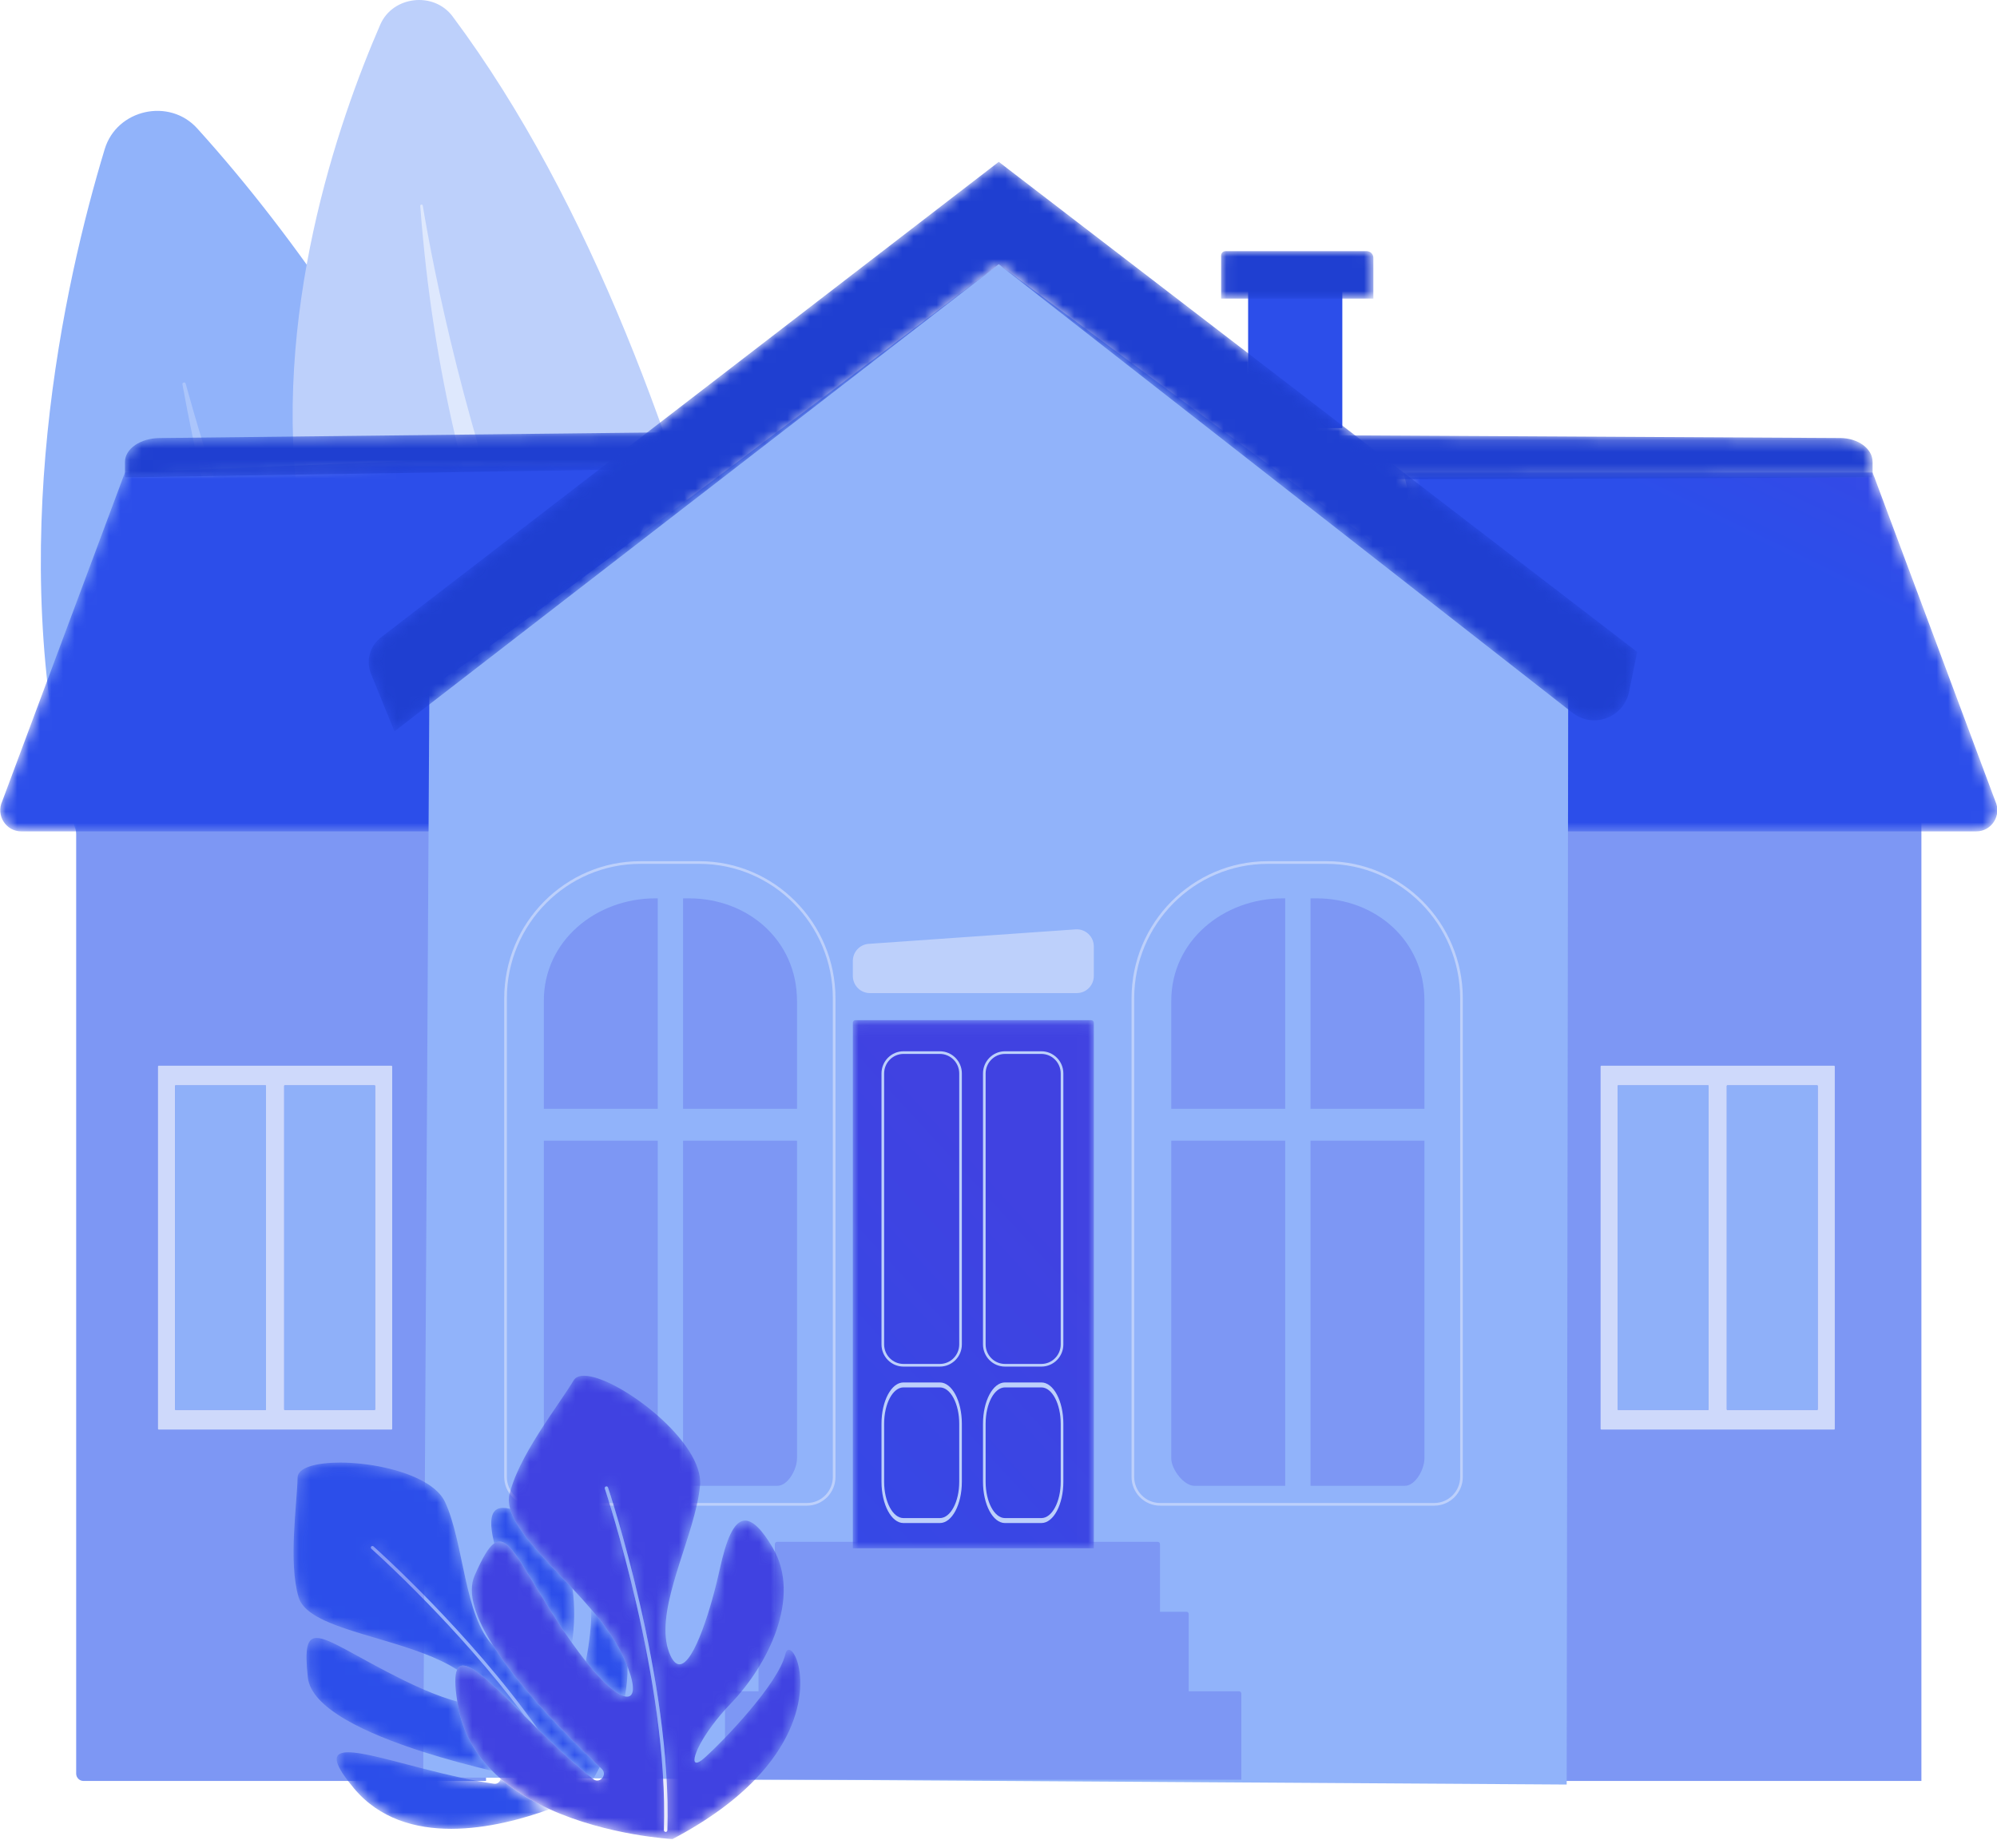 <?xml version="1.0" encoding="UTF-8"?>
<svg width="174px" height="161px" viewBox="0 0 174 161" version="1.1" xmlns="http://www.w3.org/2000/svg" xmlns:xlink="http://www.w3.org/1999/xlink">
    <title>ic_currenthouse</title>
    <defs>
        <path d="M49.949,31.285 L7.756,31.285 L0.033,0.016 L40.915,0.016 L51.611,28.662 C52.174,29.886 51.287,31.285 49.949,31.285" id="path-1"></path>
        <linearGradient x1="67.457%" y1="27.918%" x2="113.372%" y2="-27.989%" id="linearGradient-3">
            <stop stop-color="#2C4EEA" offset="0%"></stop>
            <stop stop-color="#4042E1" offset="100%"></stop>
        </linearGradient>
        <path d="M47.336,3.71 L1.299,3.896 L0.024,0.042 L44.511,0.284 C46.071,0.284 47.336,1.214 47.336,2.362 L47.336,3.71" id="path-4"></path>
        <linearGradient x1="46.434%" y1="42.695%" x2="51.929%" y2="53.746%" id="linearGradient-6">
            <stop stop-color="#2C4EEA" offset="0%"></stop>
            <stop stop-color="#4042E1" offset="100%"></stop>
        </linearGradient>
        <linearGradient x1="46.434%" y1="42.695%" x2="51.929%" y2="53.746%" id="linearGradient-7">
            <stop stop-color="#1F3FD1" offset="0%"></stop>
            <stop stop-color="#1F3FD1" offset="100%"></stop>
        </linearGradient>
        <path d="M1.855,33.232 L44.049,33.232 L59.11,0.008 L10.889,1.963 L0.192,30.609 C-0.371,31.833 0.516,33.232 1.855,33.232" id="path-8"></path>
        <linearGradient x1="103.064%" y1="-13.213%" x2="143.275%" y2="-58.775%" id="linearGradient-10">
            <stop stop-color="#2C4EEA" offset="0%"></stop>
            <stop stop-color="#4042E1" offset="100%"></stop>
        </linearGradient>
        <path d="M0.042,4.024 L48.901,3.247 L52.726,0.035 L3.085,0.598 C1.404,0.598 0.042,1.528 0.042,2.675 L0.042,4.024" id="path-11"></path>
        <linearGradient x1="45.682%" y1="46.235%" x2="50.921%" y2="50.804%" id="linearGradient-13">
            <stop stop-color="#2C4EEA" offset="0%"></stop>
            <stop stop-color="#4042E1" offset="100%"></stop>
        </linearGradient>
        <linearGradient x1="45.682%" y1="46.235%" x2="50.921%" y2="50.804%" id="linearGradient-14">
            <stop stop-color="#1F3FD1" offset="0%"></stop>
            <stop stop-color="#1F3FD1" offset="100%"></stop>
        </linearGradient>
        <path d="M20.998,46.059 L0,46.059 L0,0.278 C0,0.155 0.099,0.054 0.222,0.054 L20.776,0.054 C20.898,0.054 20.998,0.155 20.998,0.278 L20.998,46.059" id="path-15"></path>
        <linearGradient x1="-16.437%" y1="183.88%" x2="61.024%" y2="27.944%" id="linearGradient-17">
            <stop stop-color="#2C4EEA" offset="0%"></stop>
            <stop stop-color="#4042E1" offset="100%"></stop>
        </linearGradient>
        <linearGradient x1="124.659%" y1="-202.431%" x2="218.074%" y2="-518.271%" id="linearGradient-18">
            <stop stop-color="#2C4EEA" offset="0%"></stop>
            <stop stop-color="#4042E1" offset="100%"></stop>
        </linearGradient>
        <path d="M13.312,4.156 L0.047,4.156 L0.047,0.404 C0.047,0.193 0.216,0.021 0.426,0.021 L12.734,0.021 C13.054,0.021 13.312,0.282 13.312,0.604 L13.312,4.156" id="path-19"></path>
        <path d="M2.266,49.646 L54.92,8.959 L104.902,48.021 C106.718,49.441 109.383,48.447 109.843,46.177 L110.545,42.722 L54.92,0.028 L1.079,41.465 C0.115,42.207 -0.235,43.508 0.226,44.639 L2.266,49.646" id="path-21"></path>
        <linearGradient x1="-70.229%" y1="76.801%" x2="58.8%" y2="52.551%" id="linearGradient-23">
            <stop stop-color="#2C4EEA" offset="0%"></stop>
            <stop stop-color="#4042E1" offset="100%"></stop>
        </linearGradient>
        <linearGradient x1="-70.229%" y1="76.801%" x2="58.8%" y2="52.551%" id="linearGradient-24">
            <stop stop-color="#1F3FD1" offset="0%"></stop>
            <stop stop-color="#1F3FD1" offset="100%"></stop>
        </linearGradient>
        <path d="M6.667,0.048 C7.734,1.195 9.305,2.187 10.411,2.805 C8.759,4.862 6.525,6.921 3.568,8.936 L2.721,10.85 L0.009,7.575 C0.009,7.575 4.876,5.135 6.667,0.048" id="path-25"></path>
        <path d="M4.094,0.332 C3.997,0.423 0.005,8.321 0.005,8.321 L4.53,10.522 L9.416,3.603 C9.416,3.603 5.716,-1.207 4.094,0.332" id="path-27"></path>
        <path d="M8.724,7.061 C8.805,7.271 8.785,7.505 8.669,7.699 L6.413,11.489 C6.379,11.547 6.338,11.598 6.289,11.644 C6.021,11.896 5.102,12.629 4.391,11.631 C3.786,10.781 3.217,10.008 2.609,9.689 C2.254,9.503 1.816,9.652 1.635,10.012 C1.264,10.755 0.544,12.268 0.091,13.703 C-0.022,14.063 0.162,14.449 0.509,14.59 C1.425,14.965 3.235,15.641 4.842,15.864 C5.106,15.901 5.367,15.789 5.524,15.572 C6.216,14.618 8.164,11.951 8.829,11.284 C9.447,10.664 10.587,10.898 11.101,11.047 C11.296,11.103 11.503,11.075 11.677,10.97 C12.198,10.654 13.108,9.866 12.276,8.532 C12.069,8.201 12.175,7.759 12.5,7.544 C13.081,7.158 13.713,6.434 13.111,5.262 C12.502,4.075 11.414,3.968 10.674,4.059 C10.346,4.1 10.013,3.926 9.888,3.619 C9.831,3.482 9.721,3.365 9.515,3.323 C9.127,3.244 8.872,2.886 8.948,2.494 C9.079,1.823 8.981,0.95 7.916,0.361 C5.964,-0.721 4.254,1.041 3.819,2.529 C3.384,4.016 5.567,5.068 6.94,5.243 C7.948,5.372 8.502,6.481 8.724,7.061" id="path-29"></path>
        <path d="M0.002,2.501 C0.002,2.501 0.87,-0.059 1.981,0.035 C3.093,0.129 3.967,1.244 2.59,2.498 C0.877,4.058 0.002,2.501 0.002,2.501" id="path-31"></path>
        <path d="M0.391,8.986 C1.856,4.948 1.325,0.072 1.319,0.023 L0.916,0.069 C0.921,0.117 1.441,4.9 0.009,8.846 L0.391,8.986" id="path-33"></path>
        <path d="M0.209,4.244 C0.3,4.244 0.382,4.183 0.406,4.091 C0.853,2.354 4.199,0.446 4.232,0.427 C4.33,0.372 4.365,0.247 4.31,0.148 C4.255,0.05 4.132,0.014 4.033,0.07 C3.89,0.151 0.503,2.083 0.012,3.988 C-0.016,4.097 0.05,4.209 0.158,4.237 C0.175,4.242 0.193,4.244 0.209,4.244" id="path-35"></path>
        <path d="M0.042,25.483 C5.709,20.282 5.117,13.379 5.191,8.657 C5.288,2.423 9.418,0.049 9.418,0.049 L13.112,7.131 C13.887,17.822 8.03,26.857 3.038,29.263 C1.507,28.109 0.589,26.692 0.042,25.483" id="path-37"></path>
        <path d="M0.034,5.494 L2.669,4.39 C5.996,3.201 8.451,1.71 10.266,0.044 C10.813,1.254 11.731,2.67 13.261,3.825 C10.083,5.357 7.421,5.768 7.421,5.768 C1.193,8.059 0.034,5.494 0.034,5.494" id="path-39"></path>
        <path d="M2.097,9.451 C1.781,8.981 1.694,8.392 1.861,7.85 L3.49,2.558 C3.49,2.558 3.031,2.082 1.957,2.702 C0.883,3.322 0.05,2.288 0.05,2.288 C0.05,2.288 1.605,1.513 3.948,0.434 C5.288,-0.183 6.65,-0.03 7.571,0.215 L8.082,2.34 C6.83,5.397 4.962,7.999 2.646,10.268 L2.097,9.451" id="path-41"></path>
        <path d="M3.427,0.925 C3.427,0.925 5.092,1.504 5.425,3.818 C5.758,6.132 3.76,7.868 2.096,7.579 C0.432,7.29 -1.352,2.95 1.704,0.925 C4.759,-1.1 3.427,0.925 3.427,0.925" id="path-43"></path>
        <path d="M4.023,0.026 C4.023,0.026 9.348,13.335 11.012,25.197 L9.348,26.643 C9.348,26.643 4.023,11.599 0.029,7.259 L4.023,0.026" id="path-45"></path>
        <path d="M6.379,1.045 L6.018,3.624 C5.95,4.114 5.506,4.5 4.943,4.556 C3.992,4.651 2.465,4.748 0.971,4.611 C0.315,4.551 -0.11,3.973 0.089,3.427 C0.453,2.431 1.12,0.936 2.08,0.056 L5.372,0.056 C5.981,0.056 6.453,0.519 6.379,1.045" id="path-47"></path>
        <path d="M6.359,0.029 L6.914,2.87 C6.914,2.87 5.053,19.256 4.722,25.81 C4.67,26.838 4.976,27.854 5.596,28.729 L8.832,33.297 L0.608,29.078 L0.444,28.206 L1.791,26.597 L0.027,8.241 C-0.076,7.163 0.18,6.081 0.765,5.126 L2.466,2.349 L6.359,0.029" id="path-49"></path>
        <path d="M9.623,6.824 L6.999,6.824 C6.508,6.824 6.044,6.628 5.745,6.29 C4.927,5.365 3.232,3.563 2.421,3.516 C1.33,3.452 1.469,6.824 1.469,6.824 L0.858,6.824 L0.083,2.634 C-0.112,1.58 0.491,0.536 1.58,0.041 C1.58,0.041 1.83,1.645 3.182,2.354 C4.535,3.063 8.686,5.603 8.686,5.603 C8.686,5.603 9.194,5.541 9.752,5.629 C10.58,5.759 10.465,6.824 9.623,6.824" id="path-51"></path>
        <path d="M2.378,0.875 L0.092,9.802 C-0.127,10.589 0.698,10.46 1.612,10.31 C3.109,10.065 5.04,9.559 5.685,8.546 C5.751,8.443 5.784,8.326 5.802,8.209 L6.784,2.019 C6.862,1.528 6.557,1.051 6.036,0.85 L4.141,0.12 C3.411,-0.161 2.566,0.2 2.378,0.875" id="path-53"></path>
        <path d="M5.375,8.069 C5.375,8.069 6.46,2.88 10.807,5.478 L11.411,6.703 C11.411,6.703 14.558,5.388 12.707,2.702 C10.856,0.016 7.198,-0.948 4.064,1.34 C0.929,3.627 -0.618,5.497 0.25,8.045 C1.118,10.593 2.977,9.449 2.977,9.449 C2.977,9.449 2.883,7.507 3.777,7.047 C4.67,6.588 5.025,8.022 5.025,8.022 L5.375,8.069" id="path-55"></path>
        <path d="M2.08,2.54 C2.08,2.54 2.656,-0.122 0.906,0.004 C-0.844,0.132 0.515,2.551 1.099,3.423 L2.08,2.54" id="path-57"></path>
        <path d="M7.714,0.259 C6.881,-0.133 5.843,-0.011 5.119,0.521 C3.679,1.578 0.37,4.738 0.025,11.645 C-0.418,20.503 15.088,18.192 15.088,18.192 L15.974,16.266 C15.974,16.266 4.899,15.881 4.899,12.03 C4.899,9.317 8.115,6.165 9.544,4.897 C10.091,4.412 10.332,3.71 10.131,3.053 C9.788,1.936 8.826,0.783 7.714,0.259" id="path-59"></path>
        <path d="M0.228,1.381 C0.228,1.381 1.817,0.61 3.146,0.225 C4.475,-0.16 4.918,0.225 4.918,0.225 C4.918,0.225 3.589,0.61 3.146,0.995 C2.703,1.38 5.267,1.383 6.2,1.381 C7.133,1.38 7.298,3.274 6.329,3.867 C5.361,4.461 2.703,5.617 0.045,3.306 L0.228,1.381" id="path-61"></path>
        <path d="M13.754,31.932 C10.635,31.933 7.511,31.068 5.283,28.407 C5.091,28.178 4.918,27.963 4.764,27.762 C3.34,25.903 3.549,25.265 4.781,25.265 C6.071,25.265 8.482,25.963 11.317,26.69 C12.351,26.956 13.441,27.225 14.554,27.465 C15.042,27.571 15.534,27.671 16.027,27.762 C16.507,27.851 16.988,27.933 17.468,28.004 C17.499,28.008 17.53,28.011 17.559,28.011 C17.843,28.011 18.023,27.8 18.061,27.567 C19.33,28.663 20.806,29.533 22.328,30.223 C20.112,31.033 16.936,31.932 13.754,31.932 M26.129,27.599 C26.126,27.596 26.123,27.594 26.12,27.592 C24.417,26.232 22.788,24.698 21.309,23.25 C15.323,14.754 7.077,7.416 6.977,7.328 C6.952,7.306 6.92,7.294 6.888,7.294 C6.85,7.294 6.813,7.31 6.786,7.341 C6.737,7.397 6.742,7.484 6.799,7.534 C6.893,7.616 14.29,14.199 20.14,22.096 C17.682,19.657 15.76,17.713 14.794,17.713 C14.562,17.713 14.385,17.826 14.27,18.073 C13.42,17.527 12.429,17.069 11.374,16.666 C6.863,14.94 1.186,14.2 0.459,11.761 C-0.452,8.706 0.328,3.627 0.369,1.331 C0.385,0.46 1.99,0.029 4.07,0.029 C6.471,0.029 9.504,0.604 11.459,1.742 C12.281,2.22 12.912,2.799 13.225,3.476 C14.865,7.025 14.894,13.436 17.396,15.955 C19.649,19.527 23.548,23.562 26.698,26.552 C26.53,26.876 26.352,27.204 26.162,27.539 C26.151,27.558 26.139,27.579 26.129,27.599 M17.331,26.886 C15.474,26.443 13.376,25.889 11.325,25.234 C6.302,23.63 1.554,21.422 1.264,18.752 C0.993,16.264 1.17,15.306 2.034,15.306 C3.173,15.306 5.509,16.972 9.592,18.981 C10.219,19.289 10.807,19.561 11.356,19.797 C12.51,20.294 13.489,20.639 14.284,20.848 C14.305,20.976 14.327,21.11 14.352,21.247 C14.761,23.553 15.859,25.403 17.331,26.886 M28.894,20.397 C28.198,20.24 27.012,19.256 25.485,17.343 C25.791,15.725 26.006,14.05 25.945,12.803 C27.021,14.062 27.979,15.352 28.608,16.651 C28.812,17.072 28.983,17.46 29.121,17.813 C29.128,18.605 29.06,19.465 28.894,20.397 M24.277,15.732 C24.045,15.404 23.806,15.057 23.562,14.692 C20.406,9.968 19.147,6.907 17.964,6.907 C17.81,6.907 17.658,6.958 17.504,7.064 C17.055,5.232 17.105,3.971 18.273,3.971 C18.451,3.971 18.655,4 18.888,4.061 C19.437,6.026 21.913,8.414 24.321,10.996 C24.548,12.576 24.503,14.229 24.277,15.732" id="path-63"></path>
        <linearGradient x1="102.785%" y1="-36.242%" x2="182.65%" y2="-151.446%" id="linearGradient-65">
            <stop stop-color="#2C4EEA" offset="0%"></stop>
            <stop stop-color="#4042E1" offset="100%"></stop>
        </linearGradient>
        <path d="M14.576,15.964 C14.175,15.572 13.785,15.185 13.408,14.81 C7.557,6.913 0.16,0.33 0.066,0.247 C0.01,0.198 0.004,0.111 0.054,0.055 C0.08,0.024 0.118,0.008 0.155,0.008 C0.187,0.008 0.219,0.019 0.245,0.042 C0.344,0.13 8.591,7.468 14.576,15.964" id="path-66"></path>
        <linearGradient x1="158.634%" y1="-117.998%" x2="318.33%" y2="-348.343%" id="linearGradient-68">
            <stop stop-color="#ACADFF" offset="0%"></stop>
            <stop stop-color="#A4A6F0" offset="100%"></stop>
        </linearGradient>
        <path d="M18.95,40.364 C18.95,40.364 13.34,40.074 8.239,37.761 C6.718,37.071 5.241,36.2 3.973,35.104 C3.942,35.078 3.912,35.051 3.882,35.025 C3.662,34.831 3.449,34.631 3.243,34.423 C1.77,32.94 0.672,31.09 0.263,28.784 C0.239,28.647 0.216,28.514 0.196,28.385 C-0.035,26.941 -0.028,26.056 0.181,25.61 C0.297,25.364 0.474,25.251 0.706,25.251 C1.671,25.251 3.594,27.195 6.052,29.634 C6.429,30.008 6.819,30.395 7.22,30.788 C8.699,32.235 10.328,33.77 12.031,35.129 C12.034,35.132 12.037,35.133 12.04,35.136 C12.155,35.225 12.275,35.263 12.389,35.263 C12.546,35.263 12.692,35.191 12.798,35.081 C13.001,34.87 13.062,34.517 12.783,34.253 C12.725,34.198 12.667,34.144 12.609,34.089 C9.459,31.099 5.561,27.064 3.308,23.492 C1.808,21.113 1.038,18.939 1.704,17.415 C2.391,15.845 2.917,14.941 3.416,14.601 C3.57,14.496 3.722,14.444 3.875,14.444 C5.058,14.444 6.317,17.505 9.474,22.23 C9.717,22.594 9.956,22.941 10.189,23.27 C10.611,23.865 11.014,24.402 11.396,24.88 C12.923,26.793 14.11,27.777 14.805,27.935 C14.872,27.95 14.934,27.957 14.992,27.957 C15.625,27.957 15.698,27.048 15.032,25.351 C14.894,24.997 14.724,24.609 14.519,24.188 C13.89,22.89 12.932,21.599 11.857,20.341 C11.335,19.73 10.786,19.127 10.232,18.534 C7.824,15.952 5.349,13.563 4.799,11.599 C4.677,11.158 4.65,10.739 4.743,10.344 C4.748,10.324 4.753,10.303 4.758,10.282 C4.782,10.182 4.809,10.083 4.837,9.983 C5.349,8.178 6.547,6.137 7.737,4.314 C8.751,2.761 9.759,1.365 10.331,0.409 C10.498,0.128 10.816,0.001 11.241,0.001 C12.697,0.001 15.412,1.5 17.663,3.48 C19.797,5.357 21.514,7.665 21.349,9.54 C21.305,10.033 21.221,10.55 21.107,11.086 C21.09,11.163 21.073,11.241 21.056,11.318 C20.097,15.554 17.429,20.835 18.648,24.084 C18.925,24.823 19.233,25.138 19.555,25.138 C20.854,25.138 22.382,19.997 23.072,16.836 C23.603,14.407 24.256,12.618 25.278,12.618 C25.915,12.618 26.697,13.313 27.68,14.983 C30.242,19.332 27.214,25.242 24.046,28.534 C21.455,31.226 20.413,33.708 21.04,33.708 C21.18,33.708 21.402,33.585 21.708,33.313 C23.389,31.825 28.185,26.817 28.777,24.264 C28.839,23.996 28.951,23.871 29.086,23.871 C29.971,23.871 31.791,29.305 26.155,35.165 C24.482,36.904 22.154,38.68 18.95,40.364 M13.192,9.64 C13.176,9.64 13.16,9.643 13.144,9.648 C13.066,9.674 13.025,9.759 13.051,9.837 C13.107,10.004 18.629,26.617 18.202,39.587 C18.2,39.645 18.23,39.695 18.276,39.722 C18.297,39.734 18.32,39.741 18.346,39.742 C18.347,39.742 18.349,39.742 18.35,39.742 C18.43,39.742 18.496,39.678 18.498,39.597 C18.928,26.572 13.388,9.908 13.332,9.741 C13.311,9.679 13.253,9.64 13.192,9.64" id="path-69"></path>
        <linearGradient x1="123.291%" y1="-16.077%" x2="100.215%" y2="4.736%" id="linearGradient-71">
            <stop stop-color="#2C4EEA" offset="0%"></stop>
            <stop stop-color="#4042E1" offset="100%"></stop>
        </linearGradient>
        <path d="M5.321,30.132 C5.32,30.132 5.318,30.132 5.317,30.132 C5.291,30.131 5.268,30.124 5.248,30.112 C5.202,30.085 5.171,30.035 5.173,29.977 C5.601,17.007 0.078,0.394 0.022,0.227 C-0.004,0.149 0.037,0.064 0.115,0.038 C0.131,0.033 0.147,0.03 0.163,0.03 C0.224,0.03 0.282,0.069 0.304,0.131 C0.36,0.298 5.899,16.962 5.47,29.987 C5.467,30.068 5.401,30.132 5.321,30.132" id="path-72"></path>
        <linearGradient x1="73.577%" y1="-53.581%" x2="66.015%" y2="-25.673%" id="linearGradient-74">
            <stop stop-color="#ACADFF" offset="0%"></stop>
            <stop stop-color="#A4A6F0" offset="100%"></stop>
        </linearGradient>
    </defs>
    <g id="Screens" stroke="none" stroke-width="1" fill="none" fill-rule="evenodd">
        <g id="Rent-3-Copy" transform="translate(-872, -152)">
            <g id="Group" transform="translate(872, 152)">
                <path d="M69.685,124.17 C69.685,124.17 53.337,51.121 17.182,11.184 C14.752,8.499 10.177,9.516 9.125,12.987 C2.089,36.191 -11.941,106.598 69.685,124.17" id="Fill-6" fill="#91B3FA"></path>
                <path d="M27.908,66.43 L25.189,66.43 C21.407,56.823 18.145,45.862 15.896,33.484 C15.877,33.382 15.963,33.317 16.045,33.317 C16.101,33.317 16.155,33.347 16.174,33.416 C17.742,39.096 21.538,51.737 27.908,66.43" id="Fill-7" fill="#ABC5FB"></path>
                <path d="M70.22,89.671 C70.22,89.671 63.746,33.986 39.432,1.426 C37.798,-0.763 34.222,-0.36 33.134,2.142 C25.856,18.88 9.359,70.234 70.22,89.671" id="Fill-8" fill="#BDD0FB"></path>
                <path d="M44.883,54.677 C40.937,44.766 37.703,32.528 36.617,17.937 C36.612,17.865 36.673,17.824 36.732,17.824 C36.779,17.824 36.826,17.85 36.835,17.908 C37.77,23.487 40.56,37.869 46.609,53.411 C46.013,53.849 45.436,54.273 44.883,54.677" id="Fill-9" fill="#DEE8FD"></path>
                <polygon id="Fill-10" fill="#7D97F4" points="131.702 155.143 167.413 155.143 167.413 66.43 131.702 66.43"></polygon>
                <g id="Group-13" transform="translate(122.246, 41.141)">
                    <mask id="mask-2" fill="white">
                        <use xlink:href="#path-1"></use>
                    </mask>
                    <g id="Clip-12"></g>
                    <path d="M49.949,31.285 L7.756,31.285 L0.033,0.016 L40.915,0.016 L51.611,28.662 C52.174,29.886 51.287,31.285 49.949,31.285" id="Fill-11" fill="url(#linearGradient-3)" mask="url(#mask-2)"></path>
                </g>
                <g id="Group-16" transform="translate(115.825, 37.875)">
                    <mask id="mask-5" fill="white">
                        <use xlink:href="#path-4"></use>
                    </mask>
                    <g id="Clip-15"></g>
                    <path d="M47.336,3.71 L1.299,3.896 L0.024,0.042 L44.511,0.284 C46.071,0.284 47.336,1.214 47.336,2.362 L47.336,3.71" id="Fill-14" fill="url(#linearGradient-7)" mask="url(#mask-5)"></path>
                </g>
                <path d="M159.797,124.535 L139.53,124.535 C139.492,124.535 139.461,124.504 139.461,124.464 L139.461,92.908 C139.461,92.869 139.492,92.837 139.53,92.837 L159.797,92.837 C159.835,92.837 159.867,92.869 159.867,92.908 L159.867,124.464 C159.867,124.504 159.835,124.535 159.797,124.535 M150.495,94.551 C150.473,94.551 150.456,94.569 150.456,94.59 L150.456,122.783 C150.456,122.804 150.473,122.822 150.495,122.822 L158.34,122.822 C158.361,122.822 158.378,122.804 158.378,122.783 L158.378,94.59 C158.378,94.569 158.361,94.551 158.34,94.551 L150.495,94.551 M140.987,94.551 C140.966,94.551 140.949,94.569 140.949,94.59 L140.949,122.783 C140.949,122.804 140.966,122.822 140.987,122.822 L148.833,122.822 C148.854,122.822 148.871,122.804 148.871,122.783 L148.871,94.59 C148.871,94.569 148.854,94.551 148.833,94.551 L140.987,94.551" id="Fill-17" fill="#CED9FB"></path>
                <path d="M148.833,122.822 L140.987,122.822 C140.966,122.822 140.949,122.804 140.949,122.783 L140.949,94.59 C140.949,94.569 140.966,94.551 140.987,94.551 L148.833,94.551 C148.854,94.551 148.871,94.569 148.871,94.59 L148.871,122.783 C148.871,122.804 148.854,122.822 148.833,122.822" id="Fill-18" fill="#8FB0F9"></path>
                <path d="M158.34,122.822 L150.495,122.822 C150.473,122.822 150.456,122.804 150.456,122.783 L150.456,94.59 C150.456,94.569 150.473,94.551 150.495,94.551 L158.34,94.551 C158.361,94.551 158.378,94.569 158.378,94.59 L158.378,122.783 C158.378,122.804 158.361,122.822 158.34,122.822" id="Fill-19" fill="#8FB0F9"></path>
                <path d="M7.272,155.143 L42.348,155.143 L42.348,66.43 L6.637,66.43 L6.637,154.504 C6.637,154.857 6.921,155.143 7.272,155.143" id="Fill-20" fill="#7D97F4"></path>
                <g id="Group-23" transform="translate(0, 39.194)">
                    <mask id="mask-9" fill="white">
                        <use xlink:href="#path-8"></use>
                    </mask>
                    <g id="Clip-22"></g>
                    <path d="M1.855,33.232 L44.049,33.232 L59.11,0.008 L10.889,1.963 L0.192,30.609 C-0.371,31.833 0.516,33.232 1.855,33.232" id="Fill-21" fill="url(#linearGradient-10)" mask="url(#mask-9)"></path>
                </g>
                <g id="Group-26" transform="translate(10.847, 37.561)">
                    <mask id="mask-12" fill="white">
                        <use xlink:href="#path-11"></use>
                    </mask>
                    <g id="Clip-25"></g>
                    <path d="M0.042,4.024 L48.901,3.247 L52.726,0.035 L3.085,0.598 C1.404,0.598 0.042,1.528 0.042,2.675 L0.042,4.024" id="Fill-24" fill="url(#linearGradient-14)" mask="url(#mask-12)"></path>
                </g>
                <path d="M34.102,124.535 L13.836,124.535 C13.798,124.535 13.767,124.504 13.767,124.464 L13.767,92.908 C13.767,92.869 13.798,92.837 13.836,92.837 L34.102,92.837 C34.141,92.837 34.172,92.869 34.172,92.908 L34.172,124.464 C34.172,124.504 34.141,124.535 34.102,124.535 M24.801,94.551 C24.779,94.551 24.762,94.569 24.762,94.59 L24.762,122.783 C24.762,122.804 24.779,122.822 24.801,122.822 L32.646,122.822 C32.667,122.822 32.684,122.804 32.684,122.783 L32.684,94.59 C32.684,94.569 32.667,94.551 32.646,94.551 L24.801,94.551 M15.293,94.551 C15.272,94.551 15.254,94.569 15.254,94.59 L15.254,122.783 C15.254,122.804 15.272,122.822 15.293,122.822 L23.138,122.822 C23.16,122.822 23.177,122.804 23.177,122.783 L23.177,94.59 C23.177,94.569 23.16,94.551 23.138,94.551 L15.293,94.551" id="Fill-27" fill="#CED9FB"></path>
                <path d="M32.646,122.822 L24.801,122.822 C24.779,122.822 24.762,122.804 24.762,122.783 L24.762,94.59 C24.762,94.569 24.779,94.551 24.801,94.551 L32.646,94.551 C32.667,94.551 32.684,94.569 32.684,94.59 L32.684,122.783 C32.684,122.804 32.667,122.822 32.646,122.822" id="Fill-28" fill="#8FB0F9"></path>
                <path d="M23.138,122.822 L15.293,122.822 C15.272,122.822 15.254,122.804 15.254,122.783 L15.254,94.59 C15.254,94.569 15.272,94.551 15.293,94.551 L23.138,94.551 C23.16,94.551 23.177,94.569 23.177,94.59 L23.177,122.783 C23.177,122.804 23.16,122.822 23.138,122.822" id="Fill-29" fill="#8FB0F9"></path>
                <path d="M87.025,23.028 C87.025,23.028 38.611,59.855 37.412,59.855 L36.872,154.826 L136.506,155.456 L136.638,59.855 L87.025,23.028" id="Fill-30" fill="#91B3FA"></path>
                <path d="M93.823,86.511 L75.79,86.511 C74.972,86.511 74.308,85.842 74.308,85.017 L74.308,83.712 C74.308,82.928 74.911,82.276 75.687,82.222 L93.72,80.96 C94.577,80.9 95.305,81.584 95.305,82.45 L95.305,85.017 C95.305,85.842 94.642,86.511 93.823,86.511" id="Fill-31" fill="#BDD0FB"></path>
                <path d="M101.071,141.175 L67.512,141.175 L67.512,134.513 C67.512,134.403 67.601,134.314 67.71,134.314 L100.873,134.314 C100.983,134.314 101.071,134.403 101.071,134.513 L101.071,141.175" id="Fill-32" fill="#7D97F4"></path>
                <path d="M103.573,147.476 L66.089,147.476 L66.089,140.603 C66.089,140.493 66.178,140.404 66.287,140.404 L103.375,140.404 C103.484,140.404 103.573,140.493 103.573,140.603 L103.573,147.476" id="Fill-33" fill="#7D97F4"></path>
                <path d="M108.158,155.036 L63.171,155.036 L63.171,147.534 C63.171,147.424 63.26,147.335 63.369,147.335 L107.961,147.335 C108.07,147.335 108.158,147.424 108.158,147.534 L108.158,155.036" id="Fill-34" fill="#7D97F4"></path>
                <g id="Group-37" transform="translate(74.308, 88.815)">
                    <mask id="mask-16" fill="white">
                        <use xlink:href="#path-15"></use>
                    </mask>
                    <g id="Clip-36"></g>
                    <path d="M20.998,46.059 L0,46.059 L0,0.278 C0,0.155 0.099,0.054 0.222,0.054 L20.776,0.054 C20.898,0.054 20.998,0.155 20.998,0.278 L20.998,46.059" id="Fill-35" fill="url(#linearGradient-17)" mask="url(#mask-16)"></path>
                </g>
                <path d="M78.722,91.811 C77.792,91.811 77.035,92.574 77.035,93.51 L77.035,117.117 C77.035,118.054 77.792,118.816 78.722,118.816 L81.891,118.816 C82.821,118.816 83.578,118.054 83.578,117.117 L83.578,93.51 C83.578,92.574 82.821,91.811 81.891,91.811 L78.722,91.811 Z M81.891,119.048 L78.722,119.048 C77.665,119.048 76.805,118.182 76.805,117.117 L76.805,93.51 C76.805,92.446 77.665,91.579 78.722,91.579 L81.891,91.579 C82.948,91.579 83.808,92.446 83.808,93.51 L83.808,117.117 C83.808,118.182 82.948,119.048 81.891,119.048 L81.891,119.048 Z" id="Fill-38" fill="#BDD0FB"></path>
                <path d="M87.565,91.811 C86.636,91.811 85.879,92.574 85.879,93.51 L85.879,117.117 C85.879,118.054 86.636,118.816 87.565,118.816 L90.735,118.816 C91.665,118.816 92.421,118.054 92.421,117.117 L92.421,93.51 C92.421,92.574 91.665,91.811 90.735,91.811 L87.565,91.811 Z M90.735,119.048 L87.565,119.048 C86.509,119.048 85.649,118.182 85.649,117.117 L85.649,93.51 C85.649,92.446 86.509,91.579 87.565,91.579 L90.735,91.579 C91.791,91.579 92.651,92.446 92.651,93.51 L92.651,117.117 C92.651,118.182 91.791,119.048 90.735,119.048 L90.735,119.048 Z" id="Fill-39" fill="#BDD0FB"></path>
                <path d="M78.722,120.861 C77.792,120.861 77.035,122.28 77.035,124.025 L77.035,129.081 C77.035,130.826 77.792,132.245 78.722,132.245 L81.891,132.245 C82.821,132.245 83.578,130.826 83.578,129.081 L83.578,124.025 C83.578,122.28 82.821,120.861 81.891,120.861 L78.722,120.861 Z M81.891,132.677 L78.722,132.677 C77.665,132.677 76.805,131.064 76.805,129.081 L76.805,124.025 C76.805,122.042 77.665,120.429 78.722,120.429 L81.891,120.429 C82.948,120.429 83.808,122.042 83.808,124.025 L83.808,129.081 C83.808,131.064 82.948,132.677 81.891,132.677 L81.891,132.677 Z" id="Fill-40" fill="#BDD0FB"></path>
                <path d="M87.565,120.861 C86.636,120.861 85.879,122.28 85.879,124.025 L85.879,129.081 C85.879,130.826 86.636,132.245 87.565,132.245 L90.735,132.245 C91.665,132.245 92.421,130.826 92.421,129.081 L92.421,124.025 C92.421,122.28 91.665,120.861 90.735,120.861 L87.565,120.861 Z M90.735,132.677 L87.565,132.677 C86.509,132.677 85.649,131.064 85.649,129.081 L85.649,124.025 C85.649,122.042 86.509,120.429 87.565,120.429 L90.735,120.429 C91.791,120.429 92.651,122.042 92.651,124.025 L92.651,129.081 C92.651,131.064 91.791,132.677 90.735,132.677 L90.735,132.677 Z" id="Fill-41" fill="#BDD0FB"></path>
                <path d="M111.981,78.257 L111.782,78.257 C106.595,78.257 102.055,81.956 102.055,87.182 L102.055,96.592 L111.981,96.592 L111.981,78.257" id="Fill-42" fill="#7D97F4"></path>
                <path d="M102.055,99.37 L102.055,127.055 C102.055,127.988 103.141,129.433 104.066,129.433 L111.981,129.433 L111.981,99.37 L102.055,99.37" id="Fill-43" fill="#7D97F4"></path>
                <path d="M114.691,78.257 L114.187,78.257 L114.187,96.592 L124.112,96.592 L124.112,87.182 C124.112,81.956 119.877,78.257 114.691,78.257" id="Fill-44" fill="#7D97F4"></path>
                <path d="M114.187,129.433 L122.406,129.433 C123.331,129.433 124.112,127.988 124.112,127.055 L124.112,99.37 L114.187,99.37 L114.187,129.433" id="Fill-45" fill="#7D97F4"></path>
                <path d="M110.457,75.253 C104.042,75.253 98.823,80.512 98.823,86.975 L98.823,128.658 C98.823,129.911 99.834,130.93 101.077,130.93 L124.971,130.93 C126.214,130.93 127.225,129.911 127.225,128.658 L127.225,86.975 C127.225,80.512 122.006,75.253 115.592,75.253 L110.457,75.253 Z M124.971,131.162 L101.077,131.162 C99.707,131.162 98.592,130.039 98.592,128.658 L98.592,86.975 C98.592,80.384 103.915,75.021 110.457,75.021 L115.592,75.021 C122.133,75.021 127.456,80.384 127.456,86.975 L127.456,128.658 C127.456,130.039 126.341,131.162 124.971,131.162 L124.971,131.162 Z" id="Fill-46" fill="#BDD0FB"></path>
                <path d="M57.311,78.257 L57.111,78.257 C51.925,78.257 47.384,81.956 47.384,87.182 L47.384,96.592 L57.311,96.592 L57.311,78.257" id="Fill-47" fill="#7D97F4"></path>
                <path d="M47.384,99.37 L47.384,127.055 C47.384,127.988 48.471,129.433 49.396,129.433 L57.311,129.433 L57.311,99.37 L47.384,99.37" id="Fill-48" fill="#7D97F4"></path>
                <path d="M60.02,78.257 L59.516,78.257 L59.516,96.592 L69.442,96.592 L69.442,87.182 C69.442,81.956 65.206,78.257 60.02,78.257" id="Fill-49" fill="#7D97F4"></path>
                <path d="M59.516,129.433 L67.735,129.433 C68.661,129.433 69.442,127.988 69.442,127.055 L69.442,99.37 L59.516,99.37 L59.516,129.433" id="Fill-50" fill="#7D97F4"></path>
                <path d="M55.798,75.253 C49.382,75.253 44.163,80.512 44.163,86.975 L44.163,128.659 C44.163,129.911 45.175,130.93 46.418,130.93 L70.311,130.93 C71.554,130.93 72.566,129.911 72.566,128.659 L72.566,86.975 C72.566,80.512 67.347,75.253 60.932,75.253 L55.798,75.253 M70.311,131.162 L46.418,131.162 C45.048,131.162 43.933,130.039 43.933,128.659 L43.933,86.975 C43.933,80.384 49.256,75.021 55.798,75.021 L60.932,75.021 C67.474,75.021 72.796,80.384 72.796,86.975 L72.796,128.659 C72.796,130.039 71.681,131.162 70.311,131.162" id="Fill-51" fill="#BDD0FB"></path>
                <polygon id="Fill-52" fill="url(#linearGradient-18)" points="108.75 37.297 116.957 37.297 116.957 23.833 108.75 23.833"></polygon>
                <g id="Group-56" transform="translate(106.35, 21.858)">
                    <mask id="mask-20" fill="white">
                        <use xlink:href="#path-19"></use>
                    </mask>
                    <g id="Clip-55"></g>
                    <path d="M13.312,4.156 L0.047,4.156 L0.047,0.404 C0.047,0.193 0.216,0.021 0.426,0.021 L12.734,0.021 C13.054,0.021 13.312,0.282 13.312,0.604 L13.312,4.156" id="Fill-54" fill="#1F3FD1" mask="url(#mask-20)"></path>
                </g>
                <g id="Group-59" transform="translate(32.104, 14.07)">
                    <mask id="mask-22" fill="white">
                        <use xlink:href="#path-21"></use>
                    </mask>
                    <g id="Clip-58"></g>
                    <path d="M2.266,49.646 L54.92,8.959 L104.902,48.021 C106.718,49.441 109.383,48.447 109.843,46.177 L110.545,42.722 L54.92,0.028 L1.079,41.465 C0.115,42.207 -0.235,43.508 0.226,44.639 L2.266,49.646" id="Fill-57" fill="url(#linearGradient-24)" mask="url(#mask-22)"></path>
                </g>
                <g id="Group-62" transform="translate(147.119, 110.359)">
                    <mask id="mask-26" fill="white">
                        <use xlink:href="#path-25"></use>
                    </mask>
                    <g id="Clip-61"></g>
                </g>
                <g id="Group-88" transform="translate(137.145, 70.411)">
                    <mask id="mask-28" fill="white">
                        <use xlink:href="#path-27"></use>
                    </mask>
                    <g id="Clip-87"></g>
                </g>
                <g id="Group-91" transform="translate(135.836, 67.145)">
                    <mask id="mask-30" fill="white">
                        <use xlink:href="#path-29"></use>
                    </mask>
                    <g id="Clip-90"></g>
                </g>
                <g id="Group-94" transform="translate(143.816, 77.321)">
                    <mask id="mask-32" fill="white">
                        <use xlink:href="#path-31"></use>
                    </mask>
                    <g id="Clip-93"></g>
                </g>
                <g id="Group-97" transform="translate(152.792, 90.323)">
                    <mask id="mask-34" fill="white">
                        <use xlink:href="#path-33"></use>
                    </mask>
                    <g id="Clip-96"></g>
                </g>
                <g id="Group-100" transform="translate(142.818, 125.874)">
                    <mask id="mask-36" fill="white">
                        <use xlink:href="#path-35"></use>
                    </mask>
                    <g id="Clip-99"></g>
                </g>
                <g id="Group-103" transform="translate(122.558, 87.559)">
                    <mask id="mask-38" fill="white">
                        <use xlink:href="#path-37"></use>
                    </mask>
                    <g id="Clip-102"></g>
                </g>
                <g id="Group-106" transform="translate(112.334, 112.997)">
                    <mask id="mask-40" fill="white">
                        <use xlink:href="#path-39"></use>
                    </mask>
                    <g id="Clip-105"></g>
                </g>
                <g id="Group-109" transform="translate(108.345, 117.08)">
                    <mask id="mask-42" fill="white">
                        <use xlink:href="#path-41"></use>
                    </mask>
                    <g id="Clip-108"></g>
                </g>
                <g id="Group-112" transform="translate(121.124, 119.907)">
                    <mask id="mask-44" fill="white">
                        <use xlink:href="#path-43"></use>
                    </mask>
                    <g id="Clip-111"></g>
                </g>
                <g id="Group-120" transform="translate(116.511, 96.792)">
                    <mask id="mask-46" fill="white">
                        <use xlink:href="#path-45"></use>
                    </mask>
                    <g id="Clip-119"></g>
                </g>
                <g id="Group-123" transform="translate(78.983, 169.025)">
                    <mask id="mask-48" fill="white">
                        <use xlink:href="#path-47"></use>
                    </mask>
                    <g id="Clip-122"></g>
                </g>
                <g id="Group-126" transform="translate(104.791, 139.818)">
                    <mask id="mask-50" fill="white">
                        <use xlink:href="#path-49"></use>
                    </mask>
                    <g id="Clip-125"></g>
                </g>
                <g id="Group-129" transform="translate(104.542, 166.952)">
                    <mask id="mask-52" fill="white">
                        <use xlink:href="#path-51"></use>
                    </mask>
                    <g id="Clip-128"></g>
                </g>
                <g id="Group-141" transform="translate(107.659, 82.345)">
                    <mask id="mask-54" fill="white">
                        <use xlink:href="#path-53"></use>
                    </mask>
                    <g id="Clip-140"></g>
                </g>
                <g id="Group-147" transform="translate(106.973, 73.049)">
                    <mask id="mask-56" fill="white">
                        <use xlink:href="#path-55"></use>
                    </mask>
                    <g id="Clip-146"></g>
                </g>
                <g id="Group-150" transform="translate(109.592, 79.456)">
                    <mask id="mask-58" fill="white">
                        <use xlink:href="#path-57"></use>
                    </mask>
                    <g id="Clip-149"></g>
                </g>
                <g id="Group-171" transform="translate(96.625, 95.473)">
                    <mask id="mask-60" fill="white">
                        <use xlink:href="#path-59"></use>
                    </mask>
                    <g id="Clip-170"></g>
                </g>
                <g id="Group-174" transform="translate(110.34, 110.359)">
                    <mask id="mask-62" fill="white">
                        <use xlink:href="#path-61"></use>
                    </mask>
                    <g id="Clip-173"></g>
                </g>
                <g id="Group-177" transform="translate(25.559, 127.381)">
                    <mask id="mask-64" fill="white">
                        <use xlink:href="#path-63"></use>
                    </mask>
                    <g id="Clip-176"></g>
                    <path d="M13.754,31.932 C10.635,31.933 7.511,31.068 5.283,28.407 C5.091,28.178 4.918,27.963 4.764,27.762 C3.34,25.903 3.549,25.265 4.781,25.265 C6.071,25.265 8.482,25.963 11.317,26.69 C12.351,26.956 13.441,27.225 14.554,27.465 C15.042,27.571 15.534,27.671 16.027,27.762 C16.507,27.851 16.988,27.933 17.468,28.004 C17.499,28.008 17.53,28.011 17.559,28.011 C17.843,28.011 18.023,27.8 18.061,27.567 C19.33,28.663 20.806,29.533 22.328,30.223 C20.112,31.033 16.936,31.932 13.754,31.932 M26.129,27.599 C26.126,27.596 26.123,27.594 26.12,27.592 C24.417,26.232 22.788,24.698 21.309,23.25 C15.323,14.754 7.077,7.416 6.977,7.328 C6.952,7.306 6.92,7.294 6.888,7.294 C6.85,7.294 6.813,7.31 6.786,7.341 C6.737,7.397 6.742,7.484 6.799,7.534 C6.893,7.616 14.29,14.199 20.14,22.096 C17.682,19.657 15.76,17.713 14.794,17.713 C14.562,17.713 14.385,17.826 14.27,18.073 C13.42,17.527 12.429,17.069 11.374,16.666 C6.863,14.94 1.186,14.2 0.459,11.761 C-0.452,8.706 0.328,3.627 0.369,1.331 C0.385,0.46 1.99,0.029 4.07,0.029 C6.471,0.029 9.504,0.604 11.459,1.742 C12.281,2.22 12.912,2.799 13.225,3.476 C14.865,7.025 14.894,13.436 17.396,15.955 C19.649,19.527 23.548,23.562 26.698,26.552 C26.53,26.876 26.352,27.204 26.162,27.539 C26.151,27.558 26.139,27.579 26.129,27.599 M17.331,26.886 C15.474,26.443 13.376,25.889 11.325,25.234 C6.302,23.63 1.554,21.422 1.264,18.752 C0.993,16.264 1.17,15.306 2.034,15.306 C3.173,15.306 5.509,16.972 9.592,18.981 C10.219,19.289 10.807,19.561 11.356,19.797 C12.51,20.294 13.489,20.639 14.284,20.848 C14.305,20.976 14.327,21.11 14.352,21.247 C14.761,23.553 15.859,25.403 17.331,26.886 M28.894,20.397 C28.198,20.24 27.012,19.256 25.485,17.343 C25.791,15.725 26.006,14.05 25.945,12.803 C27.021,14.062 27.979,15.352 28.608,16.651 C28.812,17.072 28.983,17.46 29.121,17.813 C29.128,18.605 29.06,19.465 28.894,20.397 M24.277,15.732 C24.045,15.404 23.806,15.057 23.562,14.692 C20.406,9.968 19.147,6.907 17.964,6.907 C17.81,6.907 17.658,6.958 17.504,7.064 C17.055,5.232 17.105,3.971 18.273,3.971 C18.451,3.971 18.655,4 18.888,4.061 C19.437,6.026 21.913,8.414 24.321,10.996 C24.548,12.576 24.503,14.229 24.277,15.732" id="Fill-175" fill="url(#linearGradient-65)" mask="url(#mask-64)"></path>
                </g>
                <g id="Group-180" transform="translate(32.291, 134.667)">
                    <mask id="mask-67" fill="white">
                        <use xlink:href="#path-66"></use>
                    </mask>
                    <g id="Clip-179"></g>
                    <path d="M14.576,15.964 C14.175,15.572 13.785,15.185 13.408,14.81 C7.557,6.913 0.16,0.33 0.066,0.247 C0.01,0.198 0.004,0.111 0.054,0.055 C0.08,0.024 0.118,0.008 0.155,0.008 C0.187,0.008 0.219,0.019 0.245,0.042 C0.344,0.13 8.591,7.468 14.576,15.964" id="Fill-178" fill="url(#linearGradient-68)" mask="url(#mask-67)"></path>
                </g>
                <g id="Group-183" transform="translate(39.647, 119.844)">
                    <mask id="mask-70" fill="white">
                        <use xlink:href="#path-69"></use>
                    </mask>
                    <g id="Clip-182"></g>
                    <path d="M18.95,40.364 C18.95,40.364 13.34,40.074 8.239,37.761 C6.718,37.071 5.241,36.2 3.973,35.104 C3.942,35.078 3.912,35.051 3.882,35.025 C3.662,34.831 3.449,34.631 3.243,34.423 C1.77,32.94 0.672,31.09 0.263,28.784 C0.239,28.647 0.216,28.514 0.196,28.385 C-0.035,26.941 -0.028,26.056 0.181,25.61 C0.297,25.364 0.474,25.251 0.706,25.251 C1.671,25.251 3.594,27.195 6.052,29.634 C6.429,30.008 6.819,30.395 7.22,30.788 C8.699,32.235 10.328,33.77 12.031,35.129 C12.034,35.132 12.037,35.133 12.04,35.136 C12.155,35.225 12.275,35.263 12.389,35.263 C12.546,35.263 12.692,35.191 12.798,35.081 C13.001,34.87 13.062,34.517 12.783,34.253 C12.725,34.198 12.667,34.144 12.609,34.089 C9.459,31.099 5.561,27.064 3.308,23.492 C1.808,21.113 1.038,18.939 1.704,17.415 C2.391,15.845 2.917,14.941 3.416,14.601 C3.57,14.496 3.722,14.444 3.875,14.444 C5.058,14.444 6.317,17.505 9.474,22.23 C9.717,22.594 9.956,22.941 10.189,23.27 C10.611,23.865 11.014,24.402 11.396,24.88 C12.923,26.793 14.11,27.777 14.805,27.935 C14.872,27.95 14.934,27.957 14.992,27.957 C15.625,27.957 15.698,27.048 15.032,25.351 C14.894,24.997 14.724,24.609 14.519,24.188 C13.89,22.89 12.932,21.599 11.857,20.341 C11.335,19.73 10.786,19.127 10.232,18.534 C7.824,15.952 5.349,13.563 4.799,11.599 C4.677,11.158 4.65,10.739 4.743,10.344 C4.748,10.324 4.753,10.303 4.758,10.282 C4.782,10.182 4.809,10.083 4.837,9.983 C5.349,8.178 6.547,6.137 7.737,4.314 C8.751,2.761 9.759,1.365 10.331,0.409 C10.498,0.128 10.816,0.001 11.241,0.001 C12.697,0.001 15.412,1.5 17.663,3.48 C19.797,5.357 21.514,7.665 21.349,9.54 C21.305,10.033 21.221,10.55 21.107,11.086 C21.09,11.163 21.073,11.241 21.056,11.318 C20.097,15.554 17.429,20.835 18.648,24.084 C18.925,24.823 19.233,25.138 19.555,25.138 C20.854,25.138 22.382,19.997 23.072,16.836 C23.603,14.407 24.256,12.618 25.278,12.618 C25.915,12.618 26.697,13.313 27.68,14.983 C30.242,19.332 27.214,25.242 24.046,28.534 C21.455,31.226 20.413,33.708 21.04,33.708 C21.18,33.708 21.402,33.585 21.708,33.313 C23.389,31.825 28.185,26.817 28.777,24.264 C28.839,23.996 28.951,23.871 29.086,23.871 C29.971,23.871 31.791,29.305 26.155,35.165 C24.482,36.904 22.154,38.68 18.95,40.364 M13.192,9.64 C13.176,9.64 13.16,9.643 13.144,9.648 C13.066,9.674 13.025,9.759 13.051,9.837 C13.107,10.004 18.629,26.617 18.202,39.587 C18.2,39.645 18.23,39.695 18.276,39.722 C18.297,39.734 18.32,39.741 18.346,39.742 C18.347,39.742 18.349,39.742 18.35,39.742 C18.43,39.742 18.496,39.678 18.498,39.597 C18.928,26.572 13.388,9.908 13.332,9.741 C13.311,9.679 13.253,9.64 13.192,9.64" id="Fill-181" fill="url(#linearGradient-71)" mask="url(#mask-70)"></path>
                </g>
                <g id="Group-186" transform="translate(52.676, 129.454)">
                    <mask id="mask-73" fill="white">
                        <use xlink:href="#path-72"></use>
                    </mask>
                    <g id="Clip-185"></g>
                    <path d="M5.321,30.132 C5.32,30.132 5.318,30.132 5.317,30.132 C5.291,30.131 5.268,30.124 5.248,30.112 C5.202,30.085 5.171,30.035 5.173,29.977 C5.601,17.007 0.078,0.394 0.022,0.227 C-0.004,0.149 0.037,0.064 0.115,0.038 C0.131,0.033 0.147,0.03 0.163,0.03 C0.224,0.03 0.282,0.069 0.304,0.131 C0.36,0.298 5.899,16.962 5.47,29.987 C5.467,30.068 5.401,30.132 5.321,30.132" id="Fill-184" fill="url(#linearGradient-74)" mask="url(#mask-73)"></path>
                </g>
            </g>
        </g>
    </g>
</svg>